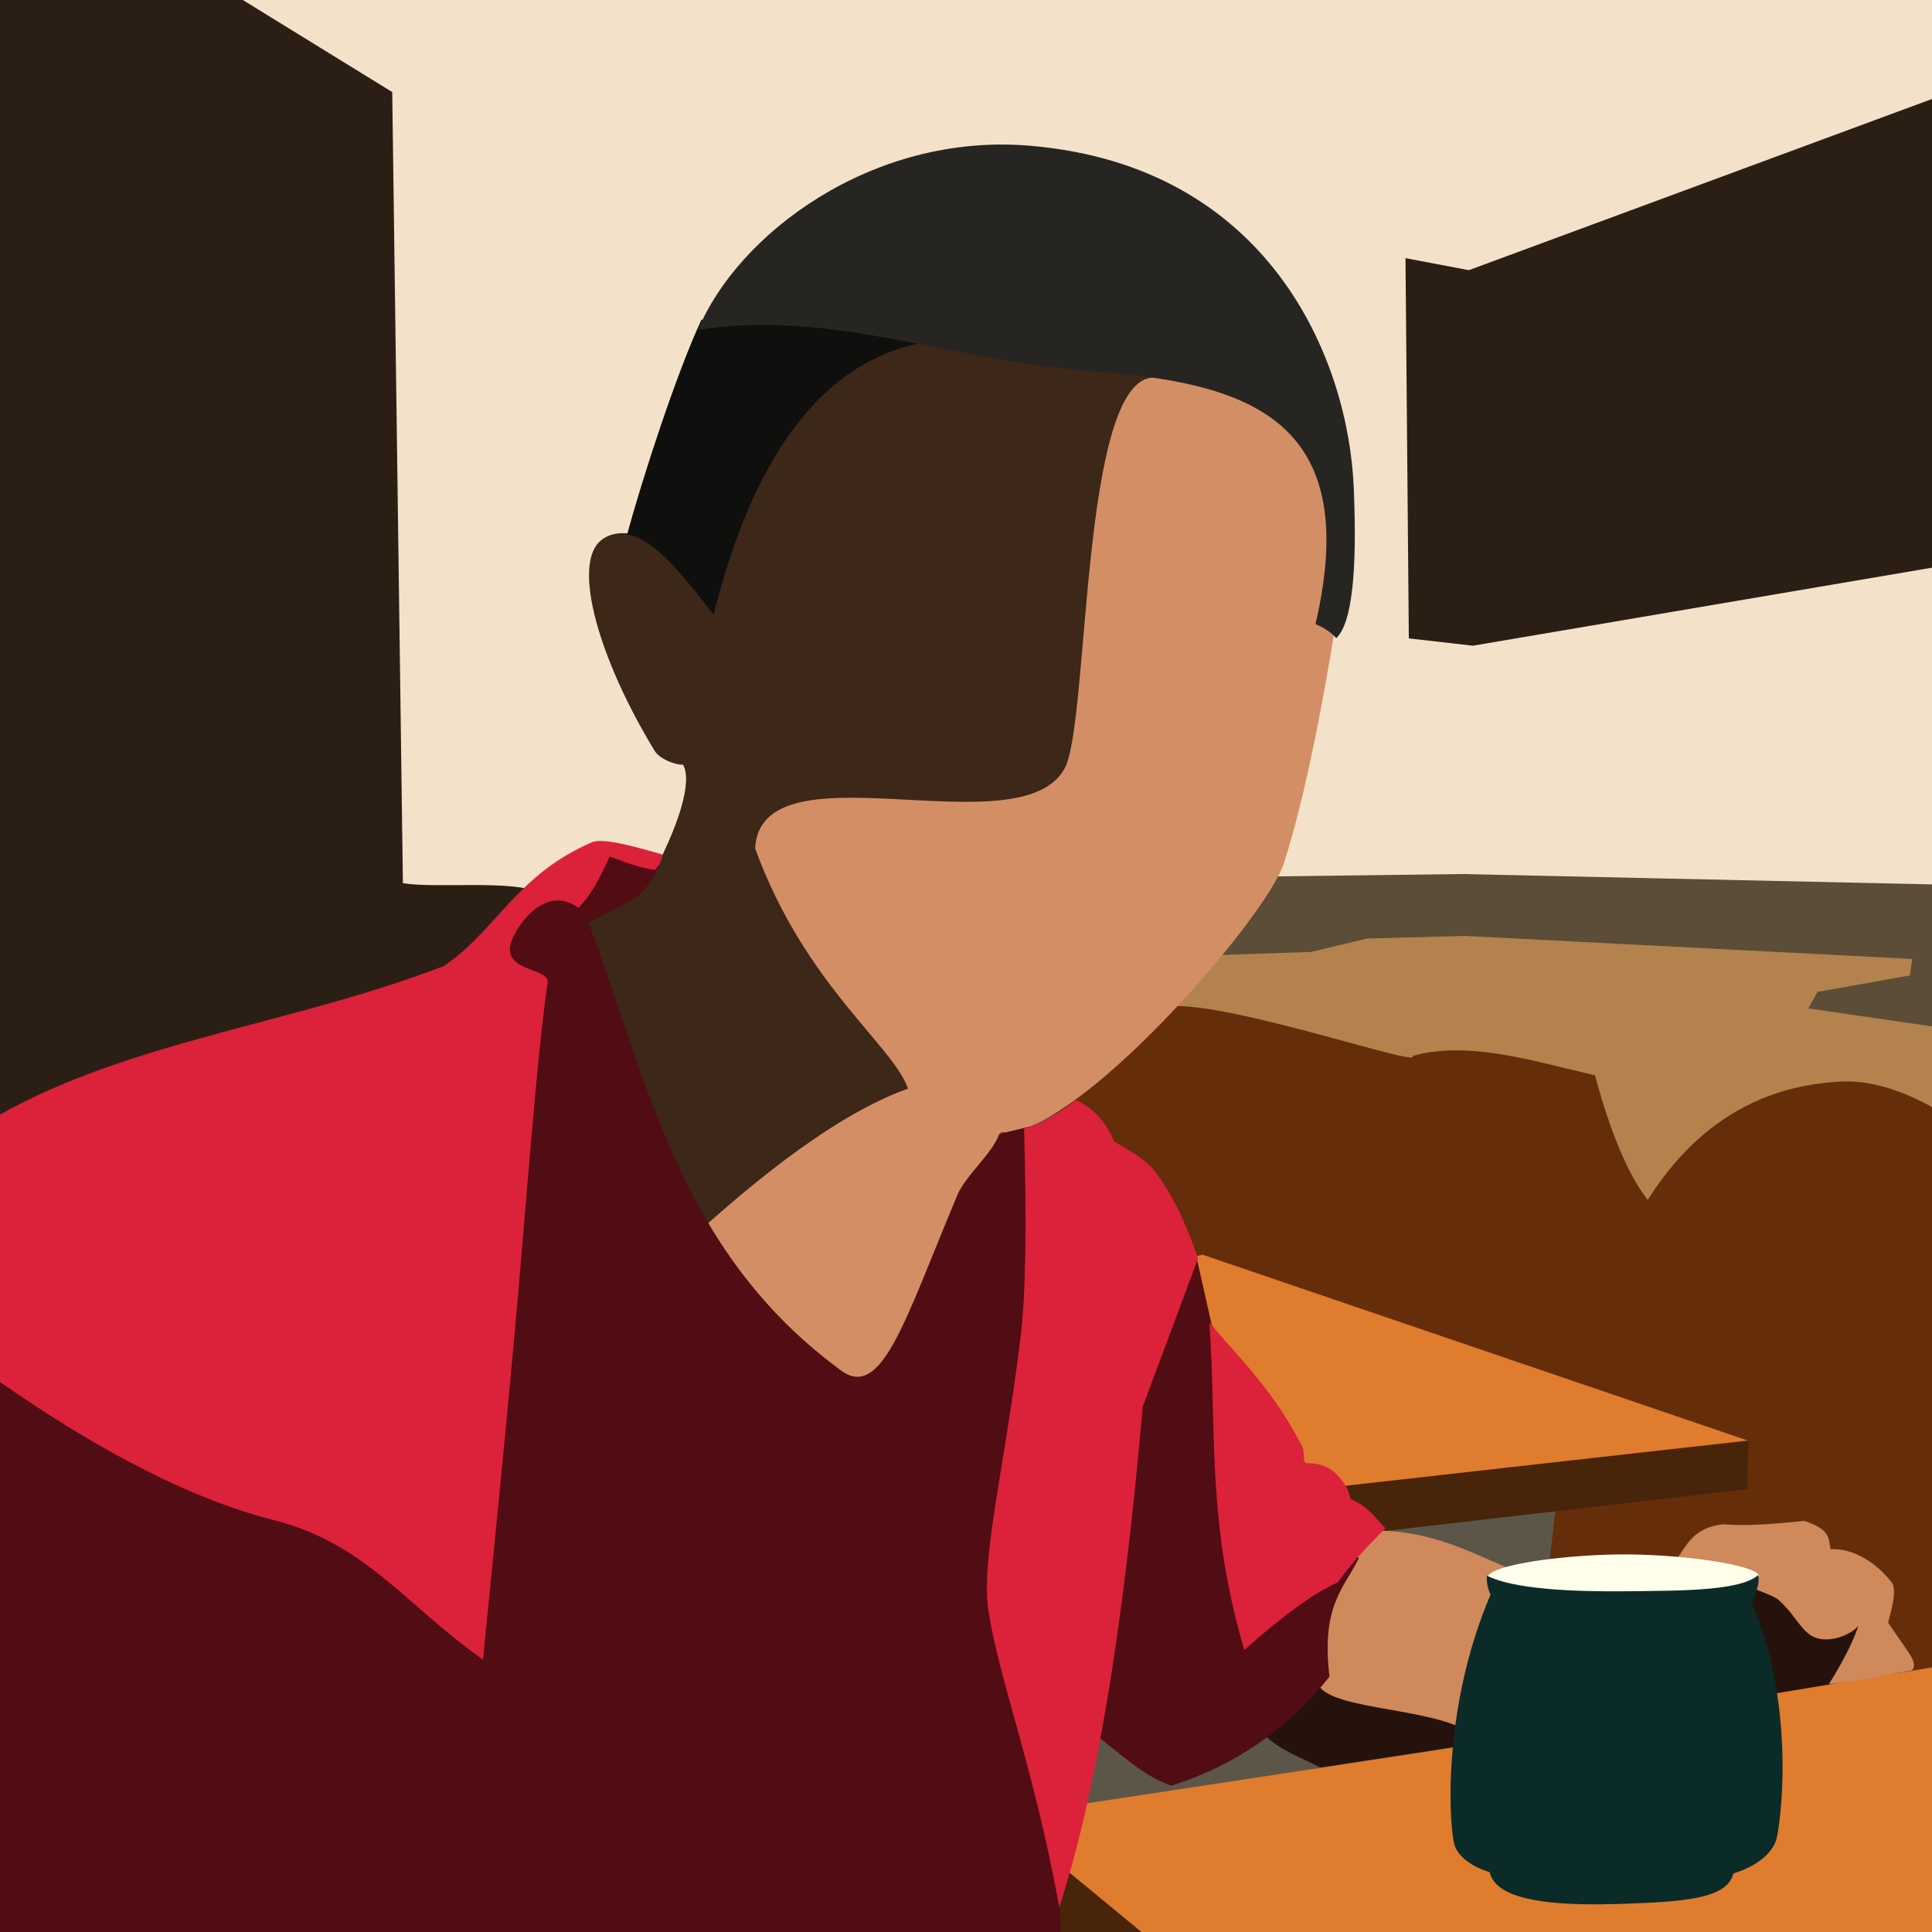 <?xml version="1.0" standalone="no"?>
<!DOCTYPE svg PUBLIC "-//W3C//DTD SVG 20010904//EN" "http://www.w3.org/TR/2001/REC-SVG-20010904/DTD/svg10.dtd">
<!-- Created using Krita: https://krita.org -->
<svg xmlns="http://www.w3.org/2000/svg" 
    xmlns:xlink="http://www.w3.org/1999/xlink"
    xmlns:krita="http://krita.org/namespaces/svg/krita"
    xmlns:sodipodi="http://sodipodi.sourceforge.net/DTD/sodipodi-0.dtd"
    width="1024.28pt"
    height="1024.28pt"
    viewBox="0 0 1024.28 1024.28">
<rect x="0" y="0" width="1024.28" height="1024.28" fill="#808080" stroke="none"/>
<defs/>
<path id="shape0" transform="matrix(1 0 0 1 512.142 559.155)" fill="#5c5648" fill-rule="evenodd" d="M18.005 465.129L518.644 345.596L537.649 65.518L260.572 0L0 41.011C0.333 41.011 6.335 182.384 18.005 465.129Z"/><path id="shape01" transform="matrix(1 0 0 1 116.032 -0.166)" fill="#f3e2c9" fill-rule="evenodd" d="M913.094 470.876L658.818 465.218L78.476 472.291L81.022 64.184L0 33.175L1 0.166L919.255 0.166C919.255 -5.836 917.202 151.068 913.094 470.876Z"/><path id="shape1" transform="matrix(1 0 0 1 546.392 463.379)" fill="#5b4d37" fill-rule="evenodd" d="M477.893 5.502L228.574 0L51.024 2.251L0 130.756L227.398 112.72L477.893 153.036C479.706 153.036 479.706 103.858 477.893 5.502Z"/><path id="shape02" transform="matrix(1 0 0 1 -14.004 0)" fill="#2b1f15" fill-rule="evenodd" d="M9.053 0L142.733 0L221.951 48.804L227.609 468.235C263.833 474.029 383.655 449.098 228.063 547.152L0 607.169C0 607.169 3.018 404.779 9.053 0Z"/><path id="shape11" transform="matrix(1 0 0 1 745.144 49.511)" fill="#2b1f15" fill-rule="evenodd" d="M285.397 250.385L35.719 292.824L1.768 288.933L0 87.352L33.597 93.718L287.165 0C287.165 0 286.576 83.462 285.397 250.385Z"/><path id="shape03" transform="matrix(1 0 0 1 609.169 496.173)" fill="#b4824c" fill-rule="evenodd" d="M12.904 10.963L86.11 8.488L115.463 1.415L167.096 0L404.612 12.218L403.362 20.97L354.348 29.723L349.597 38.475L415.115 47.978L422.117 98.492L262.573 143.504L0 48.478C0 48.145 4.301 35.64 12.904 10.963Z"/><path id="shape04" transform="matrix(1 0 0 1 821.478 573.337)" fill="#662d0a" fill-rule="evenodd" d="M0 255.394C12.523 133.325 43.649 5.514 154.543 0.073C169.023 -0.638 185.111 3.863 202.806 13.576L202.806 316.411C99.027 357.08 31.424 336.741 0 255.394Z"/><path id="shape12" transform="matrix(1 0 0 1 558.139 533.371)" fill="#662d0a" fill-rule="evenodd" d="M206.809 181.713C128.684 172.645 86.593 167.349 80.538 165.823C79.579 157.852 47.26 89.769 9.825 66.069C-27.509 42.432 53.66 12.758 52.617 5.241C55.347 -15.883 197.232 34.19 190.718 26.46C220.618 18.171 254.367 29.126 287.442 36.716C296.92 71.607 307.439 94.697 318.917 106.915L282.491 207.883C282.491 207.883 257.264 199.16 206.809 181.713Z"/><path id="shape05" transform="matrix(1 0 0 1 553.818 988.279)" fill="#48240a" fill-rule="evenodd" d="M10.521 0L55.346 38.194L0 38.46C0 38.46 3.507 25.64 10.521 0Z"/><path id="shape13" transform="matrix(1 0 0 1 709.322 764.087)" fill="#48240a" fill-rule="evenodd" d="M0 23.256L217.56 0L217.06 25.382L18.13 48.388C18.13 48.388 12.087 40.011 0 23.256Z"/><path id="shape2" transform="matrix(1 0 0 1 563.907 883.996)" fill="#e07c2e" fill-rule="evenodd" d="M41.261 140.289L0 106.28L9.253 72.52L193.804 44.512L460.378 0L462.879 143.04C462.879 143.04 322.34 142.123 41.261 140.289Z"/><path id="shape3" transform="matrix(1 0 0 1 622.427 665.219)" fill="#e07c2e" fill-rule="evenodd" d="M80.986 123.601L304.14 98.492L15.207 0L0 3.36L12.249 42.228C12.249 42.228 35.162 69.352 80.986 123.601Z"/><path id="shape06" transform="matrix(1 0 0 1 295.272 173.548)" fill="#3c2719" fill-rule="evenodd" d="M70.829 481.634L196.364 403.112L112.341 271.075C202.652 251.656 283.294 279.195 284.009 240.932C284.701 203.887 387.034 25.148 324.325 13.18L131.346 0C95.296 62.644 78.812 108.591 81.897 137.842C60.94 113.267 35.69 102.861 23.368 112.91C7.813 125.595 22.099 175.722 51.824 224.562C54.071 228.254 61.259 231.776 66.867 231.913C71.86 240.712 65.077 264.206 47.77 295.571C43.328 303.621 27.531 310.4 0.381 315.906C-3.334 317.361 20.149 372.604 70.829 481.634Z"/><path id="shape14" transform="matrix(1 0 0 1 924.003 840.895)" fill="#26120d" fill-rule="evenodd" d="M16.003 56.938L47.831 51.722L65.249 25.905L63.569 15.649L43.853 22.987L16.622 0.973L2.122 0L0 26.259C0 26.259 5.334 36.485 16.003 56.938Z"/><path id="shape21" transform="matrix(1 0 0 1 670.124 887.747)" fill="#26120d" fill-rule="evenodd" d="M0 31.759C7.762 39.834 19.429 44.005 29.974 49.298L118.47 35.76L112.844 23.506L27.57 0C27.57 0 18.38 10.586 0 31.759Z"/><path id="shape31" transform="matrix(1 0 0 1 697.675 811.475)" fill="#d0895b" fill-rule="evenodd" d="M0.644 80.397C4.768 94.448 54 93.468 77.29 104.654L111.8 23.632C87.754 15.317 67.492 0.831 33.778 0C8.15 14.891 -2.895 41.69 0.644 80.397Z"/><path id="shape4" transform="matrix(1 0 0 1 888.372 806.343)" fill="#d0895b" fill-rule="evenodd" stroke="#000000" stroke-opacity="0" stroke-width="0" stroke-linecap="square" stroke-linejoin="bevel" d="M0 21.011C5.734 13.343 9.067 3.421 25.464 1.75C38.057 2.93 53.341 1.429 68.101 0C82.536 4.507 80.97 9.828 82.148 15.01C97.43 14.182 110.116 26.436 115.032 33.265C116.891 38.27 114.693 46.14 112.656 53.895C122.445 68.66 125.57 71.499 126.285 75.777C126.522 77.195 126.188 78.337 125.282 79.2C111.11 81.83 97.84 84.787 81.252 86.538C88.812 74.417 94.029 64.102 96.902 55.594C94.858 58.294 87.751 62.822 79.608 62.81C67.394 62.792 65.689 51.737 54.552 41.89C51.009 38.758 37.344 34.682 0 21.011Z"/><path id="shape5" transform="matrix(1 0 0 1 369.103 196.757)" fill="#d48e65" fill-rule="evenodd" d="M88.525 534.947C69.96 531.147 40.452 505.307 0 457.425C44.893 416.68 82.32 391.006 112.281 380.404C104.462 357.444 57.84 325.771 31.231 253.088C34.237 196.441 171.491 254.048 195.325 210.65C208.608 186.465 203.483 3.231 242.715 3.41C300.086 12.913 266.711 -20.9 326.091 23.804L343.595 104.327C333.267 174.291 322.598 226.472 311.587 260.87C302.098 290.512 199.82 407.795 161.545 403.41C155.043 424.166 155.343 480.877 88.525 534.947Z"/><path id="shape07" transform="matrix(1 0 0 1 332.433 168.398)" fill="#0f0f0d" fill-rule="evenodd" d="M45.923 157.442C30.537 137.78 14.446 116.864 0 115.054C8.377 84.374 26.102 29.852 39.421 1.149C94.305 -2.209 133.649 1.792 157.454 13.152C94.951 24.546 62.901 89.299 45.923 157.442Z"/><path id="shape15" transform="matrix(1 0 0 1 370.103 76.633)" fill="#262521" fill-rule="evenodd" d="M0 98.165C20.789 48.024 91.776 -6.532 176.049 0.638C302.458 11.395 344.649 113.122 347.597 181.689C349.562 227.4 346.477 254.074 338.344 261.711C335.509 258.378 331.58 256.138 327.341 254.209C353.142 143.638 288.98 126.378 209.308 120.172C129.636 113.965 71.313 87.402 0 98.165Z"/><path id="shape08" transform="matrix(1 0 0 1 302.372 451.436)" fill="#520c13" fill-rule="evenodd" stroke="#000000" stroke-opacity="0" stroke-width="0" stroke-linecap="square" stroke-linejoin="bevel" d="M19.628 0L46.859 7.604C43.282 15.932 38.89 21.708 33.685 24.932C28.48 28.157 18.696 33.314 4.332 40.405L0 28.115C0 28.115 6.543 18.744 19.628 0Z"/><path id="shape16" transform="matrix(1 0 0 1 -9.503 469.13)" fill="#520c13" fill-rule="evenodd" d="M9.503 224.734L252.07 90.275L277.577 20.506L306.335 0L315.838 5.752C351.391 93.323 364.242 189.684 453.876 256.321C476.761 275.29 488.72 231.782 517.144 164.296C521.486 153.985 535.55 142.587 539.273 132.077L555.187 128.187L571.809 555.154L0 560.656C0 560.656 3.168 448.682 9.503 224.734Z"/><path id="shape22" transform="matrix(1 0 0 1 566.899 663.097)" fill="#520c13" fill-rule="evenodd" d="M66.668 0L75.509 39.255L153.489 163.033C145.558 179.155 133.495 188.047 137.929 225.807C116.422 252.891 88.821 272.574 54.113 283.629C38.24 278.179 26.408 265.655 12.913 256.044C-15.256 245.941 2.662 160.593 66.668 0Z"/><path id="shape32" transform="matrix(1 0 0 1 -0.486 445.87)" fill="#dc213a" fill-rule="evenodd" d="M145.026 359.854C103.527 349.348 55.347 325.008 0.486 286.833L0 145.347C69.091 106.123 157.406 96.645 235.802 66.272C263.912 47.328 274.091 17.807 314.883 0.438C319.018 -0.572 326.125 -0.393 351.662 7.158C351.454 10.74 349.606 13.01 347.772 15.292C338.562 14.128 331.36 10.957 323.724 8.219C319.202 18.088 314.564 27.867 307.102 35.45C294.573 26.244 283.344 35.044 277.042 43.584C256.941 70.822 292.242 65.719 290.834 75.059C286.373 104.66 281.96 159.922 276.335 226.775C272.584 271.344 265.983 340.424 256.53 434.015C214.446 404.308 194.64 372.413 145.026 359.854Z"/><path id="shape41" transform="matrix(1 0 0 1 523.225 583.26)" fill="#dc213a" fill-rule="evenodd" d="M38.374 427.83C24.884 353.672 6.96 309.119 0.921 271.477C-3.578 243.437 9.425 195.474 17.926 124.937C20.54 103.245 21.138 66.639 19.719 15.119C33.2 10.903 39.672 5.34 47.304 0C57.657 4.872 63.695 12.673 67.462 22.015C76.763 27.174 85.826 32.424 90.272 39.432C100.482 53.553 106.643 68.638 111.952 83.925L82.581 162.591C72.47 280.038 57.735 368.451 38.374 427.83Z"/><path id="shape51" transform="matrix(1 0 0 1 641.178 701.195)" fill="#dc213a" fill-rule="evenodd" d="M18.505 173.548C-1.63 105.407 3.958 56.221 0 0C17.501 20.639 33.84 35.794 49.514 66.268C50.158 69.138 50.313 71.886 50.014 74.521C55.529 74.254 60.987 75.086 66.268 79.272C70.053 83.152 73.755 87.108 74.771 93.526C83.897 97.128 87.878 103.454 93.276 109.03C85.411 117.324 78.52 123.344 68.019 137.788C55.826 143.103 39.321 155.023 18.505 173.548Z"/><path id="shape09" transform="matrix(1 0 0 1 788.719 824.09)" fill="#ffffeb" fill-rule="evenodd" d="M0 12.017C1.353 5.546 39.107 0.342 69.894 0.014C100.682 -0.314 141.567 5.182 143.915 11.267C143.367 15.823 119.694 20.699 72.895 25.896C33.641 23.756 9.343 19.129 0 12.017Z"/><path id="shape17" transform="matrix(1 0 0 1 769.022 834.971)" fill="#0b2b28" fill-rule="evenodd" d="M89.114 174.439C36.471 176.144 23.268 167.503 20.682 157.552C10.265 154.331 4.344 149.059 2.292 143.759C-0.561 136.389 -5.395 72.69 21.213 10.433C19.706 7.212 19.058 3.853 19.267 0.354C33.047 7.513 64.523 8.98 93.181 8.664C121.838 8.349 153.766 8.588 163.204 0C164.178 6.968 159.966 12.144 159.844 15.207C183.666 70.798 174.786 134.238 172.576 140.753C169.305 150.391 157.558 156.015 149.942 158.259C146.632 171.763 124.209 173.302 89.114 174.439Z"/>
</svg>
